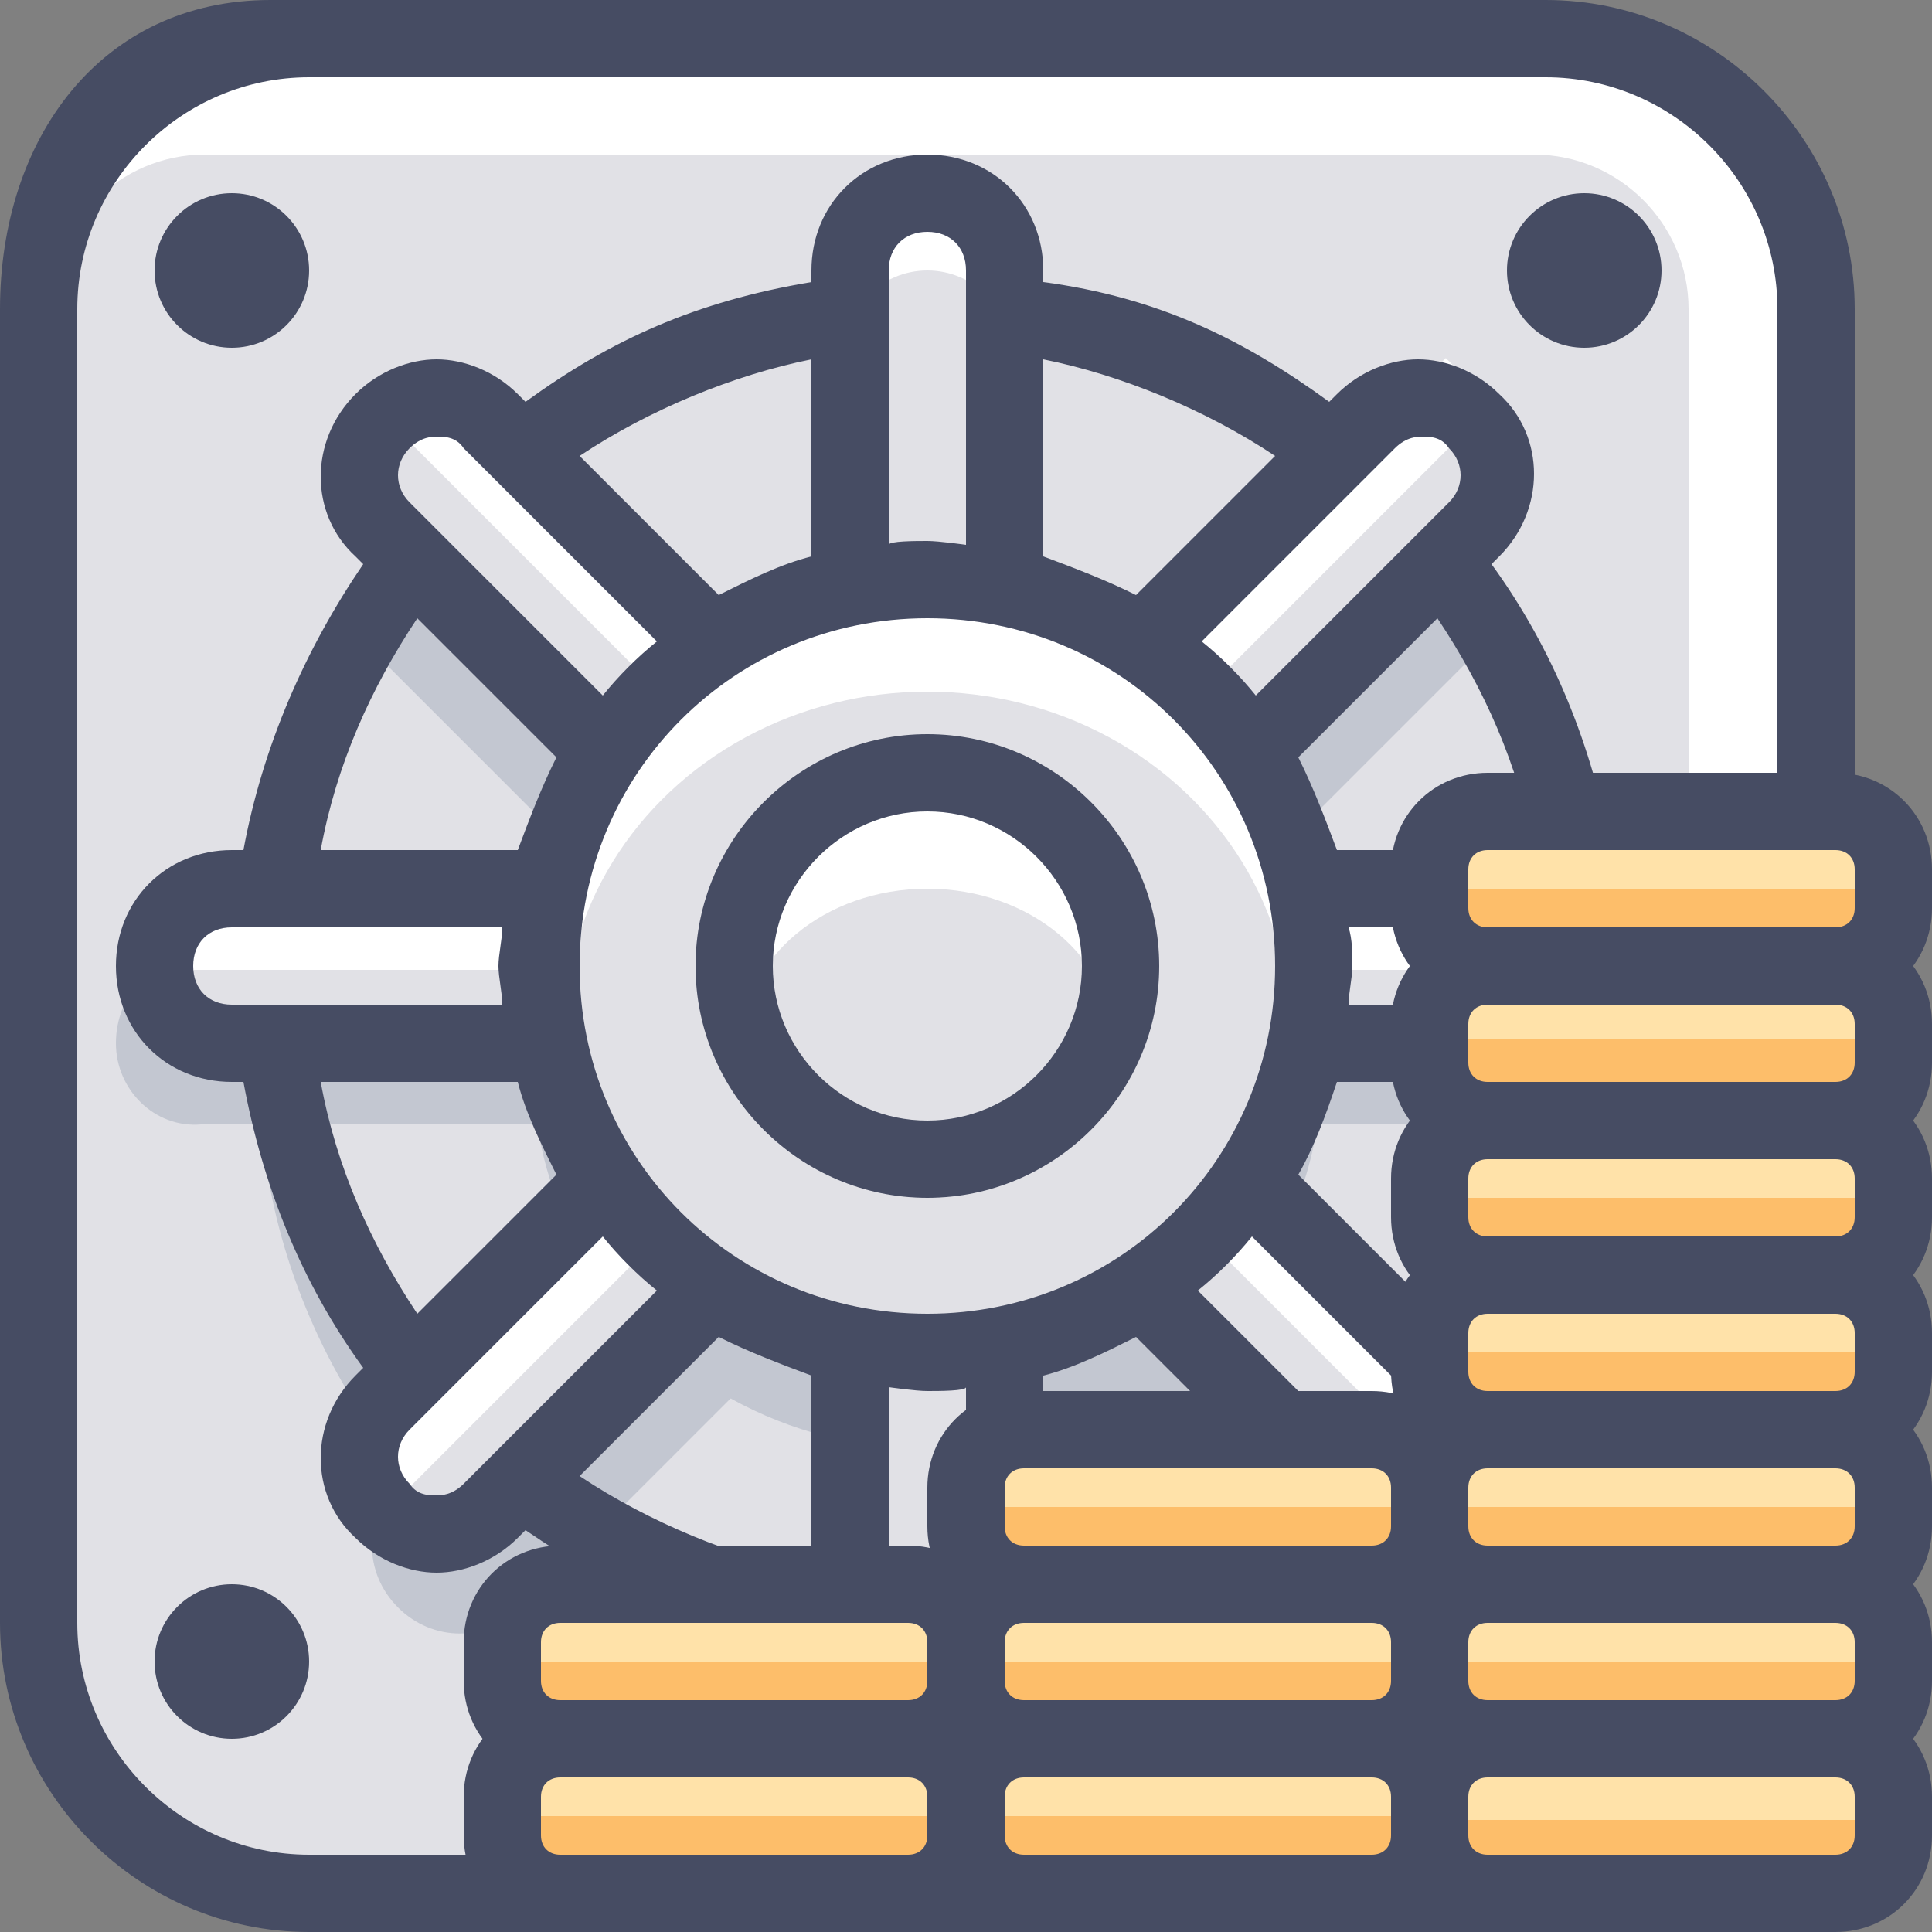 <?xml version="1.0" encoding="UTF-8"?>
<svg enable-background="new 0 0 50 50" id="Слой_1" version="1.1" viewBox="0 0 50 50" xml:space="preserve" xmlns="http://www.w3.org/2000/svg" xmlns:xlink="http://www.w3.org/1999/xlink"><rect x="0" y="0" width="50" height="50" fill="#808080" stroke="none"/><g><path d="M42.2,48.7H5.3c-2.2,0-4-1.8-4-4V5.3c0-2.2,1.8-4,4-4h36.9c2.2,0,4,1.8,4,4v39.5   C46.2,46.9,44.4,48.7,42.2,48.7z" fill="#FFFFFF"/><path d="M39.7,48.7H5.3c-2.2,0-4-1.8-4-4V8c0-2.2,1.8-4,4-4h34.4c2.2,0,4,1.8,4,4v36.7   C43.7,46.9,41.9,48.7,39.7,48.7z" fill="#E1E1E6"/><ellipse cx="24" cy="27.7" fill="#C3C7D1" rx="17.3" ry="16.7"/><ellipse cx="24" cy="24.7" fill="#E1E1E6" rx="17.3" ry="16.7"/><rect fill="#FFFFFF" height="2" width="39.1" x="4.6" y="23"/><ellipse cx="24" cy="27.7" fill="#C3C7D1" rx="10.2" ry="9.8"/><path d="M5.2,24.7h34.6c1.2,0,2.2,1,2.2,2.2v0c0,1.2-1,2.2-2.2,2.2H5.2C4,29.2,3,28.2,3,27v0   C3,25.7,4,24.7,5.2,24.7z" fill="#C3C7D1"/><path d="M5.2,22.8h34.6c1.2,0,2.2,1,2.2,2.2v0c0,1.2-1,2.2-2.2,2.2H5.2C4,27.2,3,26.2,3,25v0   C3,23.8,4,22.8,5.2,22.8z" fill="#E1E1E6"/><path d="M4.9,23.3h35.4c0.5,0,0.9,0.4,0.9,0.9v0c0,0.5-0.4,0.9-0.9,0.9H4.9C4.4,25,4,24.6,4,24.1v0   C4,23.7,4.4,23.3,4.9,23.3z" fill="#FFFFFF"/><path d="M38,17.1L13.5,41.6c-0.9,0.9-2.3,0.9-3.2,0l0,0c-0.9-0.9-0.9-2.3,0-3.2l24.5-24.5c0.9-0.9,2.3-0.9,3.2,0   l0,0C38.8,14.8,38.8,16.2,38,17.1z" fill="#C3C7D1"/><path d="M38,14.6L13.5,39.1c-0.9,0.9-2.3,0.9-3.2,0l0,0c-0.9-0.9-0.9-2.3,0-3.2l24.5-24.5c0.9-0.9,2.3-0.9,3.2,0   l0,0C38.8,12.3,38.8,13.7,38,14.6z" fill="#E1E1E6"/><path d="M26.2,7.9v34.6c0,1.2-1,2.2-2.2,2.2h0c-1.2,0-2.2-1-2.2-2.2V7.9c0-1.2,1-2.2,2.2-2.2h0   C25.2,5.7,26.2,6.7,26.2,7.9z" fill="#FFFFFF"/><path d="M26.2,9.2v33.3c0,1.2-1,2.2-2.2,2.2h0c-1.2,0-2.2-1-2.2-2.2V9.2C21.8,8,22.8,7,24,7h0   C25.2,7,26.2,8,26.2,9.2z" fill="#E1E1E6"/><path d="M13.1,13.9l24.5,24.5c0.9,0.9,0.9,2.3,0,3.2l0,0c-0.9,0.9-2.3,0.9-3.2,0L9.9,17.1c-0.9-0.9-0.9-2.3,0-3.2   l0,0C10.8,13,12.2,13,13.1,13.9z" fill="#C3C7D1"/><path d="M13.1,10.9l24.5,24.5c0.9,0.9,0.9,2.3,0,3.2l0,0c-0.9,0.9-2.3,0.9-3.2,0L9.9,14.1c-0.9-0.9-0.9-2.3,0-3.2   l0,0C10.8,10,12.2,10,13.1,10.9z" fill="#E1E1E6"/><rect fill="#FFFFFF" height="1.7" transform="matrix(0.707 0.707 -0.707 0.707 24.266 -10.246)" width="39.9" x="4.6" y="23.3"/><rect fill="#FFFFFF" height="1.7" transform="matrix(0.707 -0.707 0.707 0.707 -9.952 23.973)" width="39.9" x="4" y="23.1"/><ellipse cx="24" cy="25.7" fill="#FFFFFF" rx="10.2" ry="9.9"/><ellipse cx="24" cy="26.7" fill="#E1E1E6" rx="9.4" ry="8.8"/><ellipse cx="24" cy="25.7" fill="#FFFFFF" rx="5.5" ry="5.3"/><ellipse cx="24" cy="27" fill="#E1E1E6" rx="4.8" ry="4"/><g><path d="M48,8c0-4.4-3.6-8-8-8H7C2.6,0,0,3.6,0,8v34c0,4.4,3.6,8,8,8h33c4.4,0,7-3.6,7-8V8z M46,42    c0,3.3-2.7,6-6,6H8c-3.3,0-6-2.7-6-6V8c0-3.3,2.7-6,6-6h32c3.3,0,6,2.7,6,6V42z" fill="#464C63"/><circle cx="6" cy="7" fill="#464C63" r="2"/><circle cx="41" cy="7" fill="#464C63" r="2"/><circle cx="6" cy="43" fill="#464C63" r="2"/><path d="M24,19c-3.3,0-6,2.7-6,6s2.7,6,6,6s6-2.7,6-6S27.3,19,24,19z M24,29c-2.2,0-4-1.8-4-4s1.8-4,4-4s4,1.8,4,4    S26.2,29,24,29z" fill="#464C63"/><path d="M42,22h-0.3c-0.5-2.7-1.5-5.2-3.1-7.4l0.2-0.2c1.2-1.2,1.2-3.1,0-4.2c-0.6-0.6-1.4-0.9-2.1-0.9    s-1.5,0.3-2.1,0.9l-0.2,0.2C32.2,8.8,30,7.7,27,7.3V7c0-1.7-1.3-3-3-3s-3,1.3-3,3v0.3c-3,0.5-5.2,1.5-7.4,3.1l-0.2-0.2    c-0.6-0.6-1.4-0.9-2.1-0.9s-1.5,0.3-2.1,0.9c-1.2,1.2-1.2,3.1,0,4.2l0.2,0.2c-1.5,2.2-2.6,4.7-3.1,7.4H6c-1.7,0-3,1.3-3,3    s1.3,3,3,3h0.3c0.5,2.7,1.5,5.2,3.1,7.4l1.4-1.4c-1.2-1.8-2.1-3.8-2.5-6h5.1l0,0c0.2,0.8,0.6,1.6,1,2.4l-5.2,5.2    c-1.2,1.2-1.2,3.1,0,4.2c0.6,0.6,1.4,0.9,2.1,0.9s1.5-0.3,2.1-0.9l0.2-0.2c2.2,1.5,4.4,2.6,7.4,3.1V43c0,1.7,1.3,3,3,3s3-1.3,3-3    v-0.3c3-0.5,5.2-1.5,7.4-3.1l0.2,0.2c0.6,0.6,1.4,0.9,2.1,0.9s1.5-0.3,2.1-0.9c1.2-1.2,1.2-3.1,0-4.2l-5.2-5.2    c0.4-0.7,0.7-1.5,1-2.4l0,0h5.1c-0.4,2.2-1.3,4.2-2.5,6l1.4,1.4c1.5-2.2,2.6-4.7,3.1-7.4H42c1.7,0,3-1.3,3-3S43.7,22,42,22z     M27,14.4V9.3c2,0.4,4.2,1.3,6,2.5l-3.6,3.6C28.6,15,27.8,14.7,27,14.4C27,14.4,27,14.4,27,14.4z M23,7c0-0.6,0.4-1,1-1s1,0.4,1,1    v7.1c0,0-0.7-0.1-1-0.1s-1,0-1,0.1V7z M21,9.3v5.1l0,0c-0.8,0.2-1.6,0.6-2.4,1L15,11.8C16.8,10.6,19,9.7,21,9.3z M10.6,11.6    c0.3-0.3,0.6-0.3,0.7-0.3c0.2,0,0.5,0,0.7,0.3l5,5c-0.5,0.4-1,0.9-1.4,1.4l0,0l-5-5C10.2,12.6,10.2,12,10.6,11.6z M13,26H6    c-0.6,0-1-0.4-1-1s0.4-1,1-1H13c0,0.3-0.1,0.7-0.1,1S13,25.7,13,26z M13.4,22L13.4,22l-5.1,0c0.4-2.2,1.3-4.2,2.5-6l3.6,3.6    C14,20.4,13.7,21.2,13.4,22z M12,38.4c-0.3,0.3-0.6,0.3-0.7,0.3c-0.2,0-0.5,0-0.7-0.3c-0.4-0.4-0.4-1,0-1.4l5-5l0,0    c0.4,0.5,0.9,1,1.4,1.4l0,0L12,38.4z M21,35.6v5.1c-2-0.4-4.2-1.3-6-2.5l3.6-3.6C19.4,35,20.2,35.3,21,35.6L21,35.6z M25,43    c0,0.6-0.4,1-1,1s-1-0.4-1-1v-7.1c0,0,0.7,0.1,1,0.1s1,0,1-0.1V43z M24,34c-5,0-9-4-9-9c0-5,4-9,9-9s9,4,9,9C33,30,29,34,24,34z     M27,40.7v-5.1l0,0c0.8-0.2,1.6-0.6,2.4-1l3.6,3.6C31.2,39.4,29,40.3,27,40.7z M37.4,37c0.4,0.4,0.4,1,0,1.4    c-0.3,0.3-0.6,0.3-0.7,0.3c-0.2,0-0.5,0-0.7-0.3l-5-5c0,0,0,0,0,0c0.5-0.4,1-0.9,1.4-1.4L37.4,37z M32.5,18    c-0.4-0.5-0.9-1-1.4-1.4l5-5c0.3-0.3,0.6-0.3,0.7-0.3c0.2,0,0.5,0,0.7,0.3c0.4,0.4,0.4,1,0,1.4L32.5,18z M33.6,19.6l3.6-3.6    c1.2,1.8,2.1,3.8,2.5,6h-5.1l0,0C34.3,21.2,34,20.4,33.6,19.6z M42,26h-7.1c0-0.3,0.1-0.7,0.1-1s0-0.7-0.1-1H42c0.6,0,1,0.4,1,1    S42.6,26,42,26z" fill="#464C63"/></g><path d="M47.2,49h-8.6c-0.9,0-1.6-0.7-1.6-1.6v-0.8c0-0.9,0.7-1.6,1.6-1.6h8.6c0.9,0,1.6,0.7,1.6,1.6v0.8   C48.8,48.3,48.1,49,47.2,49z" fill="#FFE2A9"/><path d="M48.5,49H37.3c-0.2,0-0.3-0.2-0.3-0.3v-1.3c0-0.2,0.2-0.3,0.3-0.3h11.1c0.2,0,0.3,0.2,0.3,0.3v1.3   C48.8,48.8,48.7,49,48.5,49z" fill="#FDBE6A"/><path d="M47.2,45h-8.6c-0.9,0-1.6-0.7-1.6-1.6v-0.8c0-0.9,0.7-1.6,1.6-1.6h8.6c0.9,0,1.6,0.7,1.6,1.6v0.8   C48.8,44.3,48.1,45,47.2,45z" fill="#FDBE6A"/><path d="M47.2,41h-8.6c-0.9,0-1.6-0.7-1.6-1.6v-0.8c0-0.9,0.7-1.6,1.6-1.6h8.6c0.9,0,1.6,0.7,1.6,1.6v0.8   C48.8,40.3,48.1,41,47.2,41z" fill="#FDBE6A"/><path d="M48.5,43H37.3c-0.2,0-0.3-0.2-0.3-0.3v-1.3c0-0.2,0.2-0.3,0.3-0.3h11.1c0.2,0,0.3,0.2,0.3,0.3v1.3   C48.8,42.8,48.7,43,48.5,43z" fill="#FFE2A9"/><path d="M48.5,39H37.3c-0.2,0-0.3-0.2-0.3-0.3v-1.3c0-0.2,0.2-0.3,0.3-0.3h11.1c0.2,0,0.3,0.2,0.3,0.3v1.3   C48.8,38.9,48.7,39,48.5,39z" fill="#FFE2A9"/><g><path d="M47.5,46c0.3,0,0.5,0.2,0.5,0.5v1c0,0.3-0.2,0.5-0.5,0.5h-9c-0.3,0-0.5-0.2-0.5-0.5v-1    c0-0.3,0.2-0.5,0.5-0.5H47.5 M47.5,44h-9c-1.4,0-2.5,1.1-2.5,2.5v1c0,1.4,1.1,2.5,2.5,2.5h9c1.4,0,2.5-1.1,2.5-2.5v-1    C50,45.1,48.9,44,47.5,44L47.5,44z" fill="#464C63"/></g><path d="M47.5,42c0.3,0,0.5,0.2,0.5,0.5v1c0,0.3-0.2,0.5-0.5,0.5h-9c-0.3,0-0.5-0.2-0.5-0.5v-1   c0-0.3,0.2-0.5,0.5-0.5H47.5 M47.5,40h-9c-1.4,0-2.5,1.1-2.5,2.5v1c0,1.4,1.1,2.5,2.5,2.5h9c1.4,0,2.5-1.1,2.5-2.5v-1   C50,41.1,48.9,40,47.5,40L47.5,40z" fill="#464C63"/><path d="M47.5,38c0.3,0,0.5,0.2,0.5,0.5v1c0,0.3-0.2,0.5-0.5,0.5h-9c-0.3,0-0.5-0.2-0.5-0.5v-1   c0-0.3,0.2-0.5,0.5-0.5H47.5 M47.5,36h-9c-1.4,0-2.5,1.1-2.5,2.5v1c0,1.4,1.1,2.5,2.5,2.5h9c1.4,0,2.5-1.1,2.5-2.5v-1   C50,37.1,48.9,36,47.5,36L47.5,36z" fill="#464C63"/><path d="M47.2,37h-8.6c-0.9,0-1.6-0.7-1.6-1.6v-0.8c0-0.9,0.7-1.6,1.6-1.6h8.6c0.9,0,1.6,0.7,1.6,1.6v0.8   C48.8,36.3,48.1,37,47.2,37z" fill="#FDBE6A"/><path d="M47.2,33h-8.6c-0.9,0-1.6-0.7-1.6-1.6v-0.8c0-0.9,0.7-1.6,1.6-1.6h8.6c0.9,0,1.6,0.7,1.6,1.6v0.8   C48.8,32.3,48.1,33,47.2,33z" fill="#FDBE6A"/><path d="M48.5,35H37.3c-0.2,0-0.3-0.2-0.3-0.3v-1.3c0-0.2,0.2-0.3,0.3-0.3h11.1c0.2,0,0.3,0.2,0.3,0.3v1.3   C48.8,34.9,48.7,35,48.5,35z" fill="#FFE2A9"/><path d="M48.5,31H37.3c-0.2,0-0.3-0.2-0.3-0.3v-1.3c0-0.2,0.2-0.3,0.3-0.3h11.1c0.2,0,0.3,0.2,0.3,0.3v1.3   C48.8,30.8,48.7,31,48.5,31z" fill="#FFE2A9"/><path d="M47.5,34c0.3,0,0.5,0.2,0.5,0.5v1c0,0.3-0.2,0.5-0.5,0.5h-9c-0.3,0-0.5-0.2-0.5-0.5v-1   c0-0.3,0.2-0.5,0.5-0.5H47.5 M47.5,32h-9c-1.4,0-2.5,1.1-2.5,2.5v1c0,1.4,1.1,2.5,2.5,2.5h9c1.4,0,2.5-1.1,2.5-2.5v-1   C50,33.1,48.9,32,47.5,32L47.5,32z" fill="#464C63"/><path d="M47.5,30c0.3,0,0.5,0.2,0.5,0.5v1c0,0.3-0.2,0.5-0.5,0.5h-9c-0.3,0-0.5-0.2-0.5-0.5v-1   c0-0.3,0.2-0.5,0.5-0.5H47.5 M47.5,28h-9c-1.4,0-2.5,1.1-2.5,2.5v1c0,1.4,1.1,2.5,2.5,2.5h9c1.4,0,2.5-1.1,2.5-2.5v-1   C50,29.1,48.9,28,47.5,28L47.5,28z" fill="#464C63"/><path d="M35.1,49h-8.6c-0.9,0-1.6-0.7-1.6-1.6v-0.8c0-0.9,0.7-1.6,1.6-1.6h8.6c0.9,0,1.6,0.7,1.6,1.6v0.8   C36.8,48.3,36,49,35.1,49z" fill="#FDBE6A"/><path d="M35.1,45h-8.6c-0.9,0-1.6-0.7-1.6-1.6v-0.8c0-0.9,0.7-1.6,1.6-1.6h8.6c0.9,0,1.6,0.7,1.6,1.6v0.8   C36.8,44.3,36,45,35.1,45z" fill="#FDBE6A"/><path d="M36.7,47H25.5c-0.2,0-0.3-0.2-0.3-0.3v-1.3c0-0.2,0.2-0.3,0.3-0.3h11.1c0.2,0,0.3,0.2,0.3,0.3v1.3   C37,46.8,36.8,47,36.7,47z" fill="#FFE2A9"/><path d="M36.7,43H25.5c-0.2,0-0.3-0.2-0.3-0.3v-1.3c0-0.2,0.2-0.3,0.3-0.3h11.1c0.2,0,0.3,0.2,0.3,0.3v1.3   C37,42.8,36.8,43,36.7,43z" fill="#FFE2A9"/><path d="M35.5,46c0.3,0,0.5,0.2,0.5,0.5v1c0,0.3-0.2,0.5-0.5,0.5h-9c-0.3,0-0.5-0.2-0.5-0.5v-1   c0-0.3,0.2-0.5,0.5-0.5H35.5 M35.5,44h-9c-1.4,0-2.5,1.1-2.5,2.5v1c0,1.4,1.1,2.5,2.5,2.5h9c1.4,0,2.5-1.1,2.5-2.5v-1   C38,45.1,36.8,44,35.5,44L35.5,44z" fill="#464C63"/><path d="M35.5,42c0.3,0,0.5,0.2,0.5,0.5v1c0,0.3-0.2,0.5-0.5,0.5h-9c-0.3,0-0.5-0.2-0.5-0.5v-1   c0-0.3,0.2-0.5,0.5-0.5H35.5 M35.5,40h-9c-1.4,0-2.5,1.1-2.5,2.5v1c0,1.4,1.1,2.5,2.5,2.5h9c1.4,0,2.5-1.1,2.5-2.5v-1   C38,41.1,36.9,40,35.5,40L35.5,40z" fill="#464C63"/><path d="M35.1,41h-8.6c-0.9,0-1.6-0.7-1.6-1.6v-0.8c0-0.9,0.7-1.6,1.6-1.6h8.6c0.9,0,1.6,0.7,1.6,1.6v0.8   C36.8,40.3,36,41,35.1,41z" fill="#FDBE6A"/><path d="M23.2,49h-8.6c-0.9,0-1.6-0.7-1.6-1.6v-0.8c0-0.9,0.7-1.6,1.6-1.6h8.6c0.9,0,1.6,0.7,1.6,1.6v0.8   C24.8,48.3,24.1,49,23.2,49z" fill="#FDBE6A"/><path d="M23.2,45h-8.6c-0.9,0-1.6-0.7-1.6-1.6v-0.8c0-0.9,0.7-1.6,1.6-1.6h8.6c0.9,0,1.6,0.7,1.6,1.6v0.8   C24.8,44.3,24.1,45,23.2,45z" fill="#FDBE6A"/><path d="M36.7,39H25.5c-0.2,0-0.3-0.2-0.3-0.3v-1.3c0-0.2,0.2-0.3,0.3-0.3h11.1c0.2,0,0.3,0.2,0.3,0.3v1.3   C37,38.9,36.8,39,36.7,39z" fill="#FFE2A9"/><path d="M24.6,47H13.4c-0.2,0-0.3-0.2-0.3-0.3v-1.3c0-0.2,0.2-0.3,0.3-0.3h11.1c0.2,0,0.3,0.2,0.3,0.3v1.3   C24.9,46.8,24.8,47,24.6,47z" fill="#FFE2A9"/><path d="M24.6,43H13.4c-0.2,0-0.3-0.2-0.3-0.3v-1.3c0-0.2,0.2-0.3,0.3-0.3h11.1c0.2,0,0.3,0.2,0.3,0.3v1.3   C24.9,42.8,24.8,43,24.6,43z" fill="#FFE2A9"/><path d="M23.5,46c0.3,0,0.5,0.2,0.5,0.5v1c0,0.3-0.2,0.5-0.5,0.5h-9c-0.3,0-0.5-0.2-0.5-0.5v-1   c0-0.3,0.2-0.5,0.5-0.5H23.5 M23.5,44h-9c-1.4,0-2.5,1.1-2.5,2.5v1c0,1.4,1.1,2.5,2.5,2.5h9c1.4,0,2.5-1.1,2.5-2.5v-1   C26,45.1,24.9,44,23.5,44L23.5,44z" fill="#464C63"/><path d="M23.5,42c0.3,0,0.5,0.2,0.5,0.5v1c0,0.3-0.2,0.5-0.5,0.5h-9c-0.3,0-0.5-0.2-0.5-0.5v-1   c0-0.3,0.2-0.5,0.5-0.5H23.5 M23.5,40h-9c-1.4,0-2.5,1.1-2.5,2.5v1c0,1.4,1.1,2.5,2.5,2.5h9c1.4,0,2.5-1.1,2.5-2.5v-1   C26,41.1,24.9,40,23.5,40L23.5,40z" fill="#464C63"/><path d="M35.5,38c0.3,0,0.5,0.2,0.5,0.5v1c0,0.3-0.2,0.5-0.5,0.5h-9c-0.3,0-0.5-0.2-0.5-0.5v-1   c0-0.3,0.2-0.5,0.5-0.5H35.5 M35.5,36h-9c-1.4,0-2.5,1.1-2.5,2.5v1c0,1.4,1.1,2.5,2.5,2.5h9c1.4,0,2.5-1.1,2.5-2.5v-1   C38,37.1,36.9,36,35.5,36L35.5,36z" fill="#464C63"/><path d="M47.2,29h-8.6c-0.9,0-1.6-0.7-1.6-1.6v-0.8c0-0.9,0.7-1.6,1.6-1.6h8.6c0.9,0,1.6,0.7,1.6,1.6v0.8   C48.8,28.3,48.1,29,47.2,29z" fill="#FDBE6A"/><path d="M48.5,26.9H37.3c-0.2,0-0.3-0.2-0.3-0.3v-1.3c0-0.2,0.2-0.3,0.3-0.3l11.1,0c0.2,0,0.3,0.2,0.3,0.3v1.3   C48.8,26.8,48.7,26.9,48.5,26.9z" fill="#FFE2A9"/><path d="M47.5,26c0.3,0,0.5,0.2,0.5,0.5v1c0,0.3-0.2,0.5-0.5,0.5h-9c-0.3,0-0.5-0.2-0.5-0.5v-1   c0-0.3,0.2-0.5,0.5-0.5H47.5 M47.5,24h-9c-1.4,0-2.5,1.1-2.5,2.5v1c0,1.4,1.1,2.5,2.5,2.5h9c1.4,0,2.5-1.1,2.5-2.5v-1   C50,25.1,48.9,24,47.5,24L47.5,24z" fill="#464C63"/><path d="M47.2,25h-8.6c-0.9,0-1.6-0.7-1.6-1.6v-0.8c0-0.9,0.7-1.6,1.6-1.6h8.6c0.9,0,1.6,0.7,1.6,1.6v0.8   C48.8,24.3,48.1,25,47.2,25z" fill="#FDBE6A"/><path d="M48.5,23H37.3c-0.2,0-0.3-0.2-0.3-0.3v-1.3c0-0.2,0.2-0.3,0.3-0.3h11.1c0.2,0,0.3,0.1,0.3,0.3v1.3   C48.8,22.8,48.7,23,48.5,23z" fill="#FFE2A9"/><path d="M47.5,22c0.3,0,0.5,0.2,0.5,0.5v1c0,0.3-0.2,0.5-0.5,0.5h-9c-0.3,0-0.5-0.2-0.5-0.5v-1   c0-0.3,0.2-0.5,0.5-0.5H47.5 M47.5,20h-9c-1.4,0-2.5,1.1-2.5,2.5v1c0,1.4,1.1,2.5,2.5,2.5h9c1.4,0,2.5-1.1,2.5-2.5v-1   C50,21.1,48.9,20,47.5,20L47.5,20z" fill="#464C63"/></g></svg>